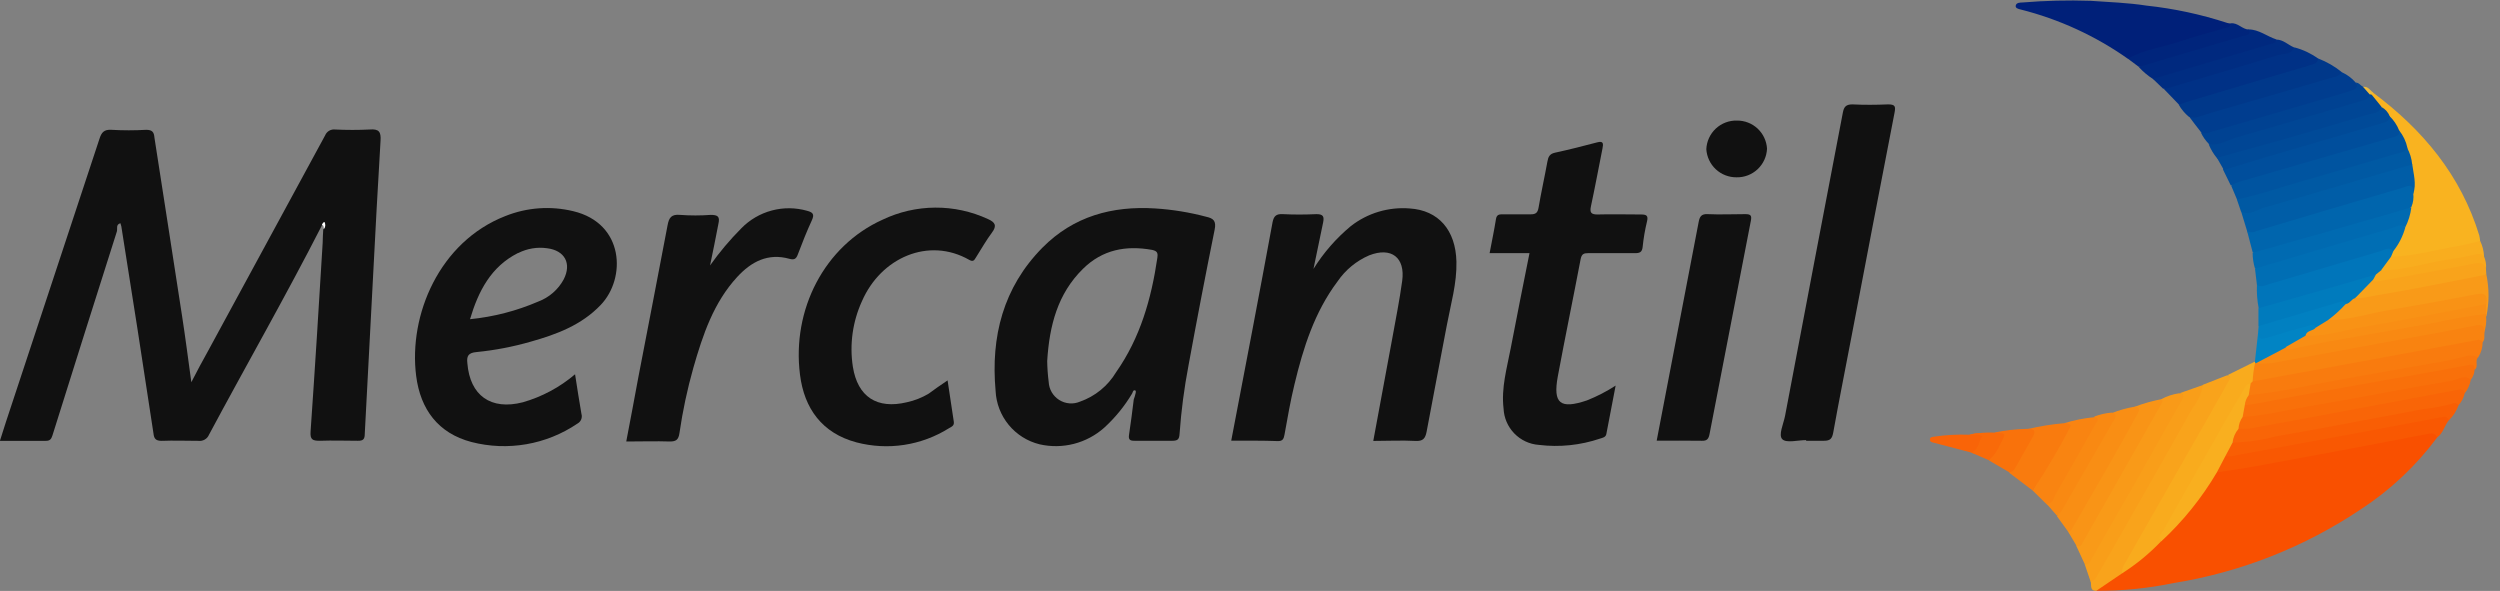 <svg width="110" height="26" viewBox="0 0 110 26" fill="none" xmlns="http://www.w3.org/2000/svg">
<rect x="0" y="0" width="110" height="26" fill="#808080" stroke="none"/>
<g clip-path="url(#clip0_66_1653)">
<path d="M14.164 9.917C12.576 13.024 10.843 16.051 9.197 19.125C9.16 19.216 9.094 19.292 9.009 19.341C8.924 19.39 8.825 19.41 8.728 19.397C8.19 19.397 7.638 19.375 7.115 19.397C6.846 19.397 6.777 19.299 6.751 19.059C6.294 16.026 5.822 12.992 5.338 9.957C5.328 9.911 5.314 9.866 5.298 9.822C5.087 9.88 5.178 10.066 5.142 10.186C4.19 13.177 3.245 16.169 2.307 19.161C2.256 19.328 2.187 19.401 2.009 19.397C1.355 19.397 0.705 19.397 -0.004 19.397C0.094 19.092 0.178 18.823 0.265 18.554C1.634 14.405 3.004 10.257 4.375 6.112C4.466 5.825 4.578 5.691 4.905 5.712C5.414 5.741 5.923 5.741 6.432 5.712C6.708 5.712 6.777 5.821 6.795 6.054C7.198 8.674 7.613 11.29 8.012 13.91C8.158 14.851 8.278 15.8 8.419 16.817C8.674 16.327 8.899 15.891 9.146 15.458C10.868 12.29 12.588 9.122 14.306 5.956C14.341 5.871 14.403 5.799 14.482 5.753C14.562 5.706 14.654 5.687 14.746 5.698C15.253 5.723 15.761 5.723 16.268 5.698C16.675 5.665 16.77 5.8 16.744 6.192C16.621 8.187 16.519 10.189 16.414 12.177C16.294 14.477 16.17 16.777 16.05 19.081C16.05 19.325 15.981 19.401 15.734 19.394C15.182 19.394 14.644 19.372 14.077 19.394C13.757 19.394 13.637 19.35 13.666 18.98C13.859 16.218 14.03 13.456 14.197 10.694C14.197 10.495 14.215 10.291 14.223 10.088C14.255 10.015 14.35 9.899 14.164 9.917Z" fill="#111111"/>
<path d="M54.174 19.39C54.795 16.149 55.406 12.969 55.991 9.786C56.045 9.506 56.154 9.404 56.449 9.422C56.939 9.448 57.433 9.444 57.928 9.422C58.225 9.422 58.269 9.532 58.218 9.786C58.08 10.436 57.949 11.087 57.793 11.832C58.236 11.12 58.791 10.485 59.436 9.949C60.171 9.375 61.096 9.097 62.026 9.172C63.291 9.252 64.051 10.12 64.083 11.516C64.105 12.468 63.836 13.376 63.662 14.303C63.371 15.865 63.059 17.428 62.772 18.99C62.713 19.296 62.612 19.419 62.277 19.401C61.67 19.368 61.064 19.401 60.424 19.401C60.707 17.871 60.987 16.378 61.26 14.888C61.412 14.048 61.58 13.209 61.696 12.362C61.838 11.327 61.216 10.854 60.242 11.236C59.679 11.479 59.197 11.877 58.851 12.384C57.84 13.732 57.346 15.291 56.957 16.912C56.779 17.639 56.652 18.387 56.518 19.125C56.485 19.303 56.445 19.412 56.227 19.408C55.547 19.383 54.879 19.39 54.174 19.39Z" fill="#111111"/>
<path d="M71.088 16.966C70.943 17.722 70.812 18.42 70.678 19.103C70.648 19.238 70.518 19.263 70.409 19.296C69.541 19.591 68.618 19.687 67.709 19.575C67.299 19.546 66.915 19.366 66.629 19.071C66.343 18.776 66.175 18.387 66.157 17.977C66.048 17.064 66.306 16.192 66.473 15.317C66.735 13.939 67.015 12.562 67.298 11.138H65.543C65.645 10.6 65.746 10.12 65.823 9.637C65.856 9.426 65.986 9.43 66.135 9.43C66.542 9.43 66.949 9.43 67.353 9.43C67.563 9.43 67.654 9.368 67.694 9.15C67.811 8.463 67.963 7.787 68.087 7.104C68.123 6.901 68.185 6.77 68.417 6.719C69.039 6.584 69.656 6.428 70.271 6.265C70.558 6.188 70.55 6.323 70.51 6.53C70.34 7.38 70.183 8.234 70.002 9.074C69.944 9.346 70.002 9.437 70.285 9.437C70.925 9.419 71.561 9.437 72.2 9.437C72.451 9.437 72.534 9.488 72.465 9.757C72.377 10.123 72.314 10.494 72.276 10.869C72.251 11.105 72.135 11.141 71.935 11.138C71.252 11.138 70.569 11.138 69.885 11.138C69.686 11.138 69.591 11.174 69.547 11.407C69.22 13.125 68.864 14.841 68.544 16.559C68.323 17.762 68.65 18.013 69.827 17.617C70.268 17.442 70.69 17.224 71.088 16.966Z" fill="#111111"/>
<path d="M107.235 19.248C106.311 20.495 105.171 21.567 103.87 22.413C101.392 24.074 98.585 25.18 95.639 25.655C94.521 25.886 93.381 26.001 92.238 25.996C92.278 25.727 92.547 25.702 92.714 25.568C92.882 25.433 93.114 25.299 93.31 25.157C93.927 24.745 94.504 24.275 95.033 23.754C95.914 22.927 96.678 21.983 97.304 20.949C97.372 20.819 97.488 20.721 97.627 20.677C100.004 20.219 102.384 19.797 104.764 19.354C105.418 19.23 106.073 19.109 106.73 18.99C106.941 18.958 107.217 18.87 107.235 19.248Z" fill="#F95000"/>
<path d="M41.694 16.737C41.785 17.355 41.872 17.951 41.967 18.554C41.996 18.736 41.861 18.78 41.756 18.841C41.155 19.218 40.483 19.468 39.782 19.575C39.08 19.682 38.365 19.644 37.679 19.463C36.174 19.059 35.386 17.977 35.2 16.487C34.837 13.63 36.269 10.822 38.834 9.666C39.557 9.321 40.347 9.14 41.148 9.135C41.948 9.13 42.74 9.301 43.467 9.637C43.787 9.779 43.878 9.928 43.642 10.24C43.406 10.553 43.169 10.967 42.94 11.33C42.868 11.447 42.824 11.534 42.65 11.436C40.865 10.415 38.762 11.33 37.926 13.253C37.514 14.155 37.375 15.158 37.526 16.138C37.737 17.46 38.584 18.013 39.899 17.7C40.24 17.627 40.566 17.498 40.865 17.319C41.102 17.141 41.374 16.952 41.694 16.737Z" fill="#111111"/>
<path d="M79.468 19.365C79.105 19.365 78.603 19.506 78.421 19.325C78.24 19.143 78.472 18.656 78.541 18.307C79.384 13.857 80.232 9.407 81.085 4.957C81.132 4.709 81.216 4.593 81.503 4.593C82.026 4.619 82.549 4.615 83.073 4.593C83.382 4.593 83.414 4.673 83.36 4.957C82.72 8.227 82.103 11.497 81.474 14.768C81.205 16.189 80.918 17.606 80.663 19.03C80.613 19.299 80.533 19.394 80.253 19.394C79.973 19.394 79.733 19.394 79.472 19.394L79.468 19.365Z" fill="#111111"/>
<path d="M31.243 11.679C31.654 11.099 32.112 10.555 32.613 10.051C32.982 9.671 33.447 9.398 33.959 9.262C34.471 9.125 35.011 9.131 35.52 9.277C35.774 9.346 35.84 9.433 35.724 9.688C35.495 10.186 35.291 10.698 35.099 11.21C35.026 11.399 34.939 11.443 34.735 11.388C33.79 11.123 33.056 11.516 32.442 12.181C31.399 13.311 30.927 14.724 30.509 16.178C30.241 17.125 30.036 18.089 29.895 19.063C29.855 19.339 29.753 19.426 29.481 19.426C28.856 19.405 28.234 19.426 27.555 19.426C27.736 18.467 27.918 17.537 28.085 16.61C28.514 14.379 28.95 12.148 29.372 9.917C29.433 9.579 29.539 9.419 29.924 9.455C30.373 9.488 30.823 9.488 31.272 9.455C31.585 9.455 31.683 9.528 31.61 9.848C31.501 10.433 31.37 11.058 31.243 11.679Z" fill="#111111"/>
<path d="M72.894 19.39C73.516 16.145 74.126 12.951 74.744 9.753C74.788 9.524 74.868 9.408 75.137 9.422C75.689 9.448 76.227 9.422 76.794 9.422C77.034 9.422 77.084 9.484 77.037 9.72C76.431 12.846 75.826 15.972 75.22 19.099C75.18 19.299 75.118 19.401 74.889 19.394C74.243 19.383 73.592 19.39 72.894 19.39Z" fill="#111111"/>
<path d="M93.64 2.595C92.206 1.581 90.597 0.842 88.894 0.414C88.803 0.392 88.662 0.36 88.694 0.236C88.727 0.113 88.88 0.113 88.992 0.109C89.988 0.027 90.988 0.002 91.987 0.036C92.808 0.094 93.629 0.12 94.447 0.247C95.655 0.376 96.846 0.632 98.001 1.01C98.054 1.024 98.109 1.033 98.164 1.036C98.237 1.377 97.931 1.355 97.761 1.399C96.671 1.726 95.602 2.06 94.512 2.355C94.236 2.481 93.942 2.562 93.64 2.595Z" fill="#002079"/>
<path d="M104.425 4.084C106.605 5.709 108.28 7.718 109.087 10.356C109.106 10.44 109.119 10.525 109.127 10.611C109.077 10.682 109.012 10.741 108.937 10.784C108.861 10.827 108.777 10.854 108.691 10.861C107.695 11.05 106.7 11.247 105.7 11.407C105.554 11.433 105.403 11.414 105.268 11.352C105.13 11.268 105.184 11.152 105.213 11.04C105.423 10.693 105.6 10.328 105.744 9.949C105.831 9.662 105.918 9.372 106.002 9.085C106.056 8.888 106.046 8.685 106.086 8.489C106.22 8.082 106.038 7.686 106.042 7.282C105.997 7.034 105.929 6.791 105.838 6.555C105.752 6.287 105.638 6.029 105.497 5.785C105.37 5.571 105.221 5.364 105.079 5.156C104.99 4.993 104.866 4.851 104.716 4.742C104.57 4.557 104.352 4.422 104.309 4.164C104.319 4.103 104.341 4.048 104.425 4.084Z" fill="#F9B320"/>
<path d="M93.367 25.23L92.237 25.996C91.928 25.996 92.041 25.731 91.986 25.571C93.563 22.868 95.093 20.139 96.634 17.413C96.725 17.246 96.83 17.09 96.928 16.93L97.978 16.519C98.237 16.574 98.251 16.585 98.138 16.817C97.931 17.246 97.688 17.657 97.448 18.071C96.074 20.437 94.73 22.853 93.367 25.23Z" fill="#F9A31B"/>
<path d="M93.368 25.23C93.361 25.069 93.409 24.91 93.502 24.779L96.983 18.678C97.347 18.038 97.71 17.388 98.074 16.748C98.153 16.61 98.164 16.541 97.986 16.519L99.204 15.916C99.241 15.942 99.269 15.979 99.284 16.021C99.304 16.267 99.273 16.515 99.193 16.748C99.166 16.809 99.128 16.863 99.08 16.908C98.65 17.423 98.287 17.991 98.001 18.598C97.051 20.24 96.112 21.89 95.185 23.547C95.137 23.634 95.061 23.711 95.083 23.823C94.57 24.36 93.994 24.832 93.368 25.23Z" fill="#F9AB1D"/>
<path d="M106.137 7.217C106.192 7.653 106.333 8.085 106.184 8.529C106.111 8.462 106.019 8.418 105.921 8.403C105.823 8.389 105.722 8.403 105.632 8.445C103.594 9.063 101.544 9.655 99.495 10.262C99.291 10.32 99.055 10.487 98.88 10.193C98.793 9.902 98.706 9.615 98.615 9.324C100.861 8.675 103.103 8.019 105.341 7.355C105.586 7.227 105.864 7.179 106.137 7.217Z" fill="#005DA7"/>
<path d="M99.115 16.781C99.13 16.51 99.165 16.24 99.221 15.974C99.259 15.941 99.303 15.916 99.351 15.902C100.889 15.698 102.404 15.375 103.93 15.102C105.569 14.812 107.2 14.481 108.847 14.208C109.326 14.132 109.366 14.179 109.319 14.623C109.294 14.768 109.352 14.931 109.235 15.059C106.51 15.553 103.785 16.061 101.067 16.552C100.583 16.643 100.104 16.759 99.613 16.825C99.453 16.846 99.272 16.915 99.115 16.781Z" fill="#F98310"/>
<path d="M98.873 10.167C98.935 10.203 99.005 10.221 99.076 10.221C99.148 10.221 99.218 10.203 99.28 10.167C101.414 9.528 103.549 8.896 105.683 8.271C105.89 8.212 106.224 8.005 106.184 8.51C106.21 8.713 106.181 8.919 106.101 9.106C105.985 9.217 105.842 9.294 105.686 9.332C103.676 9.928 101.665 10.516 99.654 11.098C99.476 11.149 99.291 11.25 99.117 11.098L98.873 10.167Z" fill="#0065AD"/>
<path d="M99.116 16.781L105.061 15.691L108.968 14.964C109.016 14.947 109.069 14.946 109.118 14.963C109.167 14.979 109.208 15.012 109.236 15.055C109.237 15.289 109.17 15.519 109.044 15.716C105.89 16.298 102.732 16.883 99.574 17.45C99.472 17.487 99.363 17.503 99.255 17.497C99.146 17.492 99.04 17.464 98.942 17.417C98.771 17.203 98.898 17.032 99.029 16.865L99.116 16.781Z" fill="#F97B0E"/>
<path d="M107.234 19.248C107.158 19.07 107.042 19.052 106.849 19.088C104.332 19.573 101.813 20.045 99.291 20.506C98.709 20.615 98.124 20.691 97.543 20.782C97.533 20.627 97.566 20.473 97.638 20.336C97.711 20.2 97.82 20.086 97.954 20.008C99.847 19.594 101.762 19.281 103.666 18.918C104.818 18.7 105.97 18.478 107.125 18.285C107.265 18.249 107.41 18.238 107.554 18.253C107.678 18.278 107.83 18.304 107.743 18.496C107.554 18.74 107.496 19.063 107.234 19.248Z" fill="#F95802"/>
<path d="M105.563 5.738C105.743 5.963 105.867 6.227 105.927 6.508C105.927 6.792 105.698 6.81 105.516 6.872C103.808 7.369 102.1 7.882 100.389 8.376C99.916 8.51 99.451 8.667 98.975 8.79C98.797 8.837 98.612 8.928 98.434 8.79C98.35 8.587 98.263 8.383 98.176 8.18C98.263 7.954 98.477 7.929 98.67 7.871C100.756 7.249 102.849 6.646 104.938 6.032C105.159 5.961 105.369 5.863 105.563 5.738Z" fill="#0054A0"/>
<path d="M105.562 5.738C105.602 5.996 105.387 6.01 105.235 6.054C102.996 6.708 100.758 7.351 98.519 8.002C98.395 8.046 98.273 8.1 98.156 8.162L97.814 7.464C97.887 7.271 98.073 7.246 98.236 7.199L104.323 5.414C104.602 5.339 104.873 5.233 105.129 5.098C105.319 5.277 105.467 5.495 105.562 5.738Z" fill="#004E9C"/>
<path d="M91.717 24.797L91.353 24.012C91.909 23.369 92.222 22.584 92.651 21.865C93.501 20.437 94.282 18.983 95.093 17.566C95.338 17.433 95.605 17.344 95.881 17.304C96.147 17.359 96.186 17.439 96.03 17.726C95.798 18.158 95.561 18.587 95.303 19.016C94.235 20.855 93.21 22.719 92.131 24.554C92.077 24.692 92.044 25.055 91.717 24.797Z" fill="#F99A18"/>
<path d="M108.445 17.308C108.401 17.499 108.31 17.677 108.18 17.824C107.271 18.075 106.334 18.187 105.411 18.354C103.278 18.761 101.145 19.147 99.008 19.532C98.76 19.623 98.487 19.615 98.245 19.51C98.078 19.179 98.245 18.969 98.503 18.783C101.624 18.253 104.728 17.639 107.842 17.086C107.968 17.049 108.099 17.033 108.231 17.039C108.376 17.064 108.539 17.083 108.445 17.308Z" fill="#F96507"/>
<path d="M103.051 3.183C103.282 3.288 103.486 3.442 103.651 3.634C103.833 3.765 103.803 3.895 103.651 3.997C103.5 4.086 103.338 4.152 103.168 4.193C101.23 4.753 99.291 5.321 97.353 5.898C97.165 5.952 96.99 5.989 96.841 5.81C96.663 5.578 96.478 5.349 96.311 5.116C98.491 4.52 100.671 3.855 102.851 3.205C102.917 3.193 102.984 3.186 103.051 3.183Z" fill="#003D8F"/>
<path d="M105.309 11.047L105.207 11.294C105.207 11.592 104.942 11.745 104.815 11.97C104.725 12.068 104.615 12.144 104.491 12.191C102.936 12.693 101.355 13.122 99.793 13.591C99.651 13.63 99.509 13.674 99.382 13.561C99.315 13.218 99.289 12.868 99.306 12.518C101.144 11.966 102.99 11.428 104.836 10.894C105 10.847 105.232 10.745 105.309 11.047Z" fill="#0075BA"/>
<path d="M91.717 24.797C91.891 24.895 91.935 24.765 92 24.645C93.335 22.324 94.657 19.998 95.965 17.668C96.03 17.548 96.19 17.373 95.896 17.304L96.928 16.941C96.866 17.309 96.711 17.656 96.477 17.948C95.289 20.073 94.075 22.184 92.872 24.299C92.665 24.663 92.447 25.026 92.244 25.39C92.182 25.498 92.117 25.582 91.986 25.589L91.717 24.797Z" fill="#F99E19"/>
<path d="M105.307 11.047C105.126 10.851 104.944 10.981 104.744 11.047C103.113 11.53 101.474 12.024 99.842 12.5C99.679 12.548 99.479 12.668 99.304 12.529L99.221 11.832C99.354 11.676 99.538 11.573 99.74 11.541C101.579 10.992 103.425 10.451 105.271 9.92C105.449 9.866 105.696 9.691 105.831 10.015C105.728 10.391 105.55 10.742 105.307 11.047Z" fill="#006EB4"/>
<path d="M103.051 3.183C102.948 3.307 102.801 3.386 102.641 3.405L98.909 4.495C98.182 4.706 97.455 4.906 96.757 5.131C96.61 5.187 96.447 5.187 96.3 5.131C96.127 4.984 95.98 4.808 95.867 4.611C95.958 4.39 96.176 4.375 96.365 4.317C97.935 3.855 99.497 3.387 101.067 2.936C101.388 2.844 101.699 2.723 101.997 2.573C102.379 2.718 102.735 2.925 103.051 3.183Z" fill="#00388A"/>
<path d="M108.88 16.272C108.873 16.433 108.814 16.587 108.713 16.712C105.573 17.224 102.455 17.867 99.319 18.405C99.211 18.447 99.095 18.465 98.98 18.457C98.864 18.448 98.752 18.415 98.651 18.358C98.6 18.266 98.583 18.16 98.6 18.058C98.618 17.954 98.671 17.861 98.749 17.791C99.165 17.62 99.607 17.52 100.057 17.493C102.826 16.995 105.588 16.454 108.36 15.978C108.46 15.957 108.56 15.944 108.662 15.938C108.902 15.934 108.967 16.054 108.88 16.272Z" fill="#F9700A"/>
<path d="M101.998 2.576C101.976 2.802 101.787 2.823 101.635 2.871L96.409 4.426C96.228 4.477 96.046 4.546 95.879 4.608L95.199 3.903C95.737 3.539 96.384 3.467 96.983 3.278C98.299 2.86 99.64 2.511 100.959 2.086C101.332 2.184 101.685 2.351 101.998 2.576Z" fill="#003186"/>
<path d="M76.426 5.305C76.763 5.302 77.089 5.428 77.335 5.658C77.581 5.888 77.729 6.204 77.749 6.541C77.735 6.885 77.586 7.21 77.335 7.446C77.083 7.682 76.749 7.81 76.404 7.802C76.067 7.804 75.741 7.677 75.494 7.447C75.248 7.216 75.099 6.9 75.078 6.563C75.093 6.218 75.243 5.894 75.495 5.658C75.747 5.423 76.082 5.296 76.426 5.305Z" fill="#111111"/>
<path d="M109.4 12.079C109.527 12.688 109.527 13.316 109.4 13.925C109.361 13.896 109.331 13.857 109.312 13.812C109.275 13.674 109.259 13.53 109.265 13.387C109.265 13.06 109.087 13.024 108.84 13.082C108.259 13.198 107.674 13.314 107.089 13.423C105.824 13.663 104.545 13.859 103.288 14.15C103.021 14.23 102.737 14.23 102.47 14.15C102.288 13.979 102.47 13.899 102.572 13.823C102.77 13.662 102.961 13.491 103.142 13.311C103.301 13.173 103.491 13.075 103.695 13.024C105.413 12.74 107.118 12.388 108.829 12.093C109.012 12.024 109.213 12.018 109.4 12.079Z" fill="#F99A18"/>
<path d="M98.233 19.474C98.881 19.456 99.525 19.364 100.152 19.198C102.332 18.816 104.473 18.405 106.635 17.998C107.063 17.955 107.488 17.874 107.903 17.759C107.949 17.735 108.002 17.729 108.053 17.741C108.103 17.753 108.148 17.782 108.179 17.824C108.088 18.081 107.939 18.313 107.743 18.503C107.696 18.289 107.532 18.34 107.38 18.365L102.975 19.19L98.168 20.073C98.081 20.081 97.993 20.081 97.906 20.073C97.88 19.951 97.898 19.823 97.958 19.713C98.018 19.603 98.116 19.518 98.233 19.474Z" fill="#F95E04"/>
<path d="M95.093 17.566C95.192 17.639 95.141 17.7 95.093 17.784C93.955 19.795 92.812 21.808 91.667 23.823C91.601 23.943 91.565 24.118 91.361 24.005L90.998 23.395C91.467 22.439 92.045 21.541 92.557 20.607C92.969 19.864 93.389 19.125 93.818 18.391C93.918 18.247 93.958 18.07 93.93 17.897C94.308 17.752 94.697 17.642 95.093 17.566Z" fill="#F99416"/>
<path d="M98.677 18.347C99.8 18.264 100.894 17.984 101.998 17.806C103.968 17.464 105.93 17.079 107.9 16.745C108.161 16.697 108.434 16.461 108.714 16.712C108.677 16.93 108.584 17.136 108.445 17.308C108.423 17.126 108.299 17.123 108.158 17.148L103.375 18.046C101.907 18.322 100.439 18.593 98.971 18.86C98.813 18.872 98.654 18.872 98.495 18.86C98.39 18.62 98.401 18.442 98.677 18.347Z" fill="#F96B08"/>
<path d="M98.422 8.772C99.428 8.576 100.391 8.223 101.376 7.947C102.732 7.562 104.087 7.162 105.439 6.763C105.613 6.712 105.824 6.715 105.915 6.508C106.038 6.733 106.113 6.98 106.136 7.235C103.956 7.871 101.805 8.514 99.632 9.132C99.305 9.223 98.992 9.495 98.607 9.317L98.422 8.772Z" fill="#0059A3"/>
<path d="M104.346 4.157L104.782 4.695C104.855 5.058 104.538 5.058 104.349 5.098C103.125 5.462 101.904 5.825 100.676 6.188L98.045 6.959C97.881 7.006 97.71 7.086 97.547 6.959C97.396 6.776 97.273 6.571 97.184 6.352C98.219 5.941 99.306 5.698 100.37 5.374C101.435 5.051 102.551 4.717 103.641 4.408C103.836 4.349 104.022 4.266 104.197 4.161C104.218 4.145 104.244 4.136 104.271 4.136C104.297 4.135 104.324 4.142 104.346 4.157Z" fill="#004695"/>
<path d="M105.831 10.004C105.62 9.797 105.413 10.004 105.231 10.04C103.225 10.622 101.234 11.225 99.221 11.821C99.151 11.595 99.116 11.36 99.115 11.123C100.184 10.822 101.252 10.524 102.317 10.218C103.576 9.857 104.837 9.494 106.099 9.128C106.061 9.433 105.97 9.73 105.831 10.004Z" fill="#006AB1"/>
<path d="M93.942 17.893C94.243 17.944 94.091 18.115 94.025 18.256C93.607 19.016 93.186 19.775 92.753 20.531C92.252 21.407 91.739 22.279 91.234 23.155C91.176 23.253 91.133 23.366 91.009 23.409L90.504 22.711C91.071 21.683 91.659 20.673 92.23 19.652C92.419 19.31 92.622 18.976 92.808 18.634C92.854 18.569 92.887 18.495 92.904 18.417C92.922 18.339 92.924 18.259 92.909 18.18C93.242 18.047 93.588 17.95 93.942 17.893Z" fill="#F98E14"/>
<path d="M109.388 13.823V13.928C109.412 14.163 109.382 14.401 109.301 14.623C109.301 14.361 109.275 14.259 108.937 14.317C107.528 14.608 106.11 14.848 104.693 15.109C103.109 15.4 101.525 15.702 99.94 15.982C99.709 16.003 99.477 16.003 99.246 15.982C99.611 15.58 100.102 15.316 100.638 15.233C101.385 15.157 102.126 15.036 102.858 14.87C104.839 14.506 106.823 14.161 108.796 13.78C108.89 13.735 108.994 13.716 109.098 13.724C109.201 13.732 109.301 13.766 109.388 13.823Z" fill="#F98912"/>
<path d="M104.262 4.15C104.236 4.375 104.047 4.393 103.898 4.441C102.052 4.986 100.206 5.531 98.353 6.065C97.99 6.174 97.626 6.428 97.197 6.341C97.047 6.19 96.924 6.015 96.834 5.821C96.907 5.853 96.986 5.867 97.065 5.864C97.144 5.861 97.222 5.84 97.292 5.803L102.99 4.135C103.168 4.084 103.353 4.019 103.524 3.961C103.695 3.903 103.753 3.797 103.655 3.634C103.796 3.634 103.865 3.765 103.978 3.823C104.091 3.881 104.265 3.954 104.262 4.15Z" fill="#004292"/>
<path d="M97.547 6.948C98.419 6.701 99.291 6.457 100.16 6.221C101.515 5.829 102.87 5.44 104.222 5.033C104.426 4.975 104.698 4.993 104.782 4.709C104.949 4.793 105.079 4.937 105.145 5.113C105.145 5.178 105.122 5.24 105.081 5.291C105.04 5.341 104.983 5.376 104.92 5.389L99.832 6.875C99.171 7.071 98.51 7.279 97.849 7.478L97.547 6.948Z" fill="#004A98"/>
<path d="M108.88 16.272C108.88 16.109 108.88 16.011 108.633 16.058C107.433 16.29 106.223 16.498 105.02 16.712C103.433 16.999 101.845 17.272 100.26 17.573C99.766 17.668 99.275 17.773 98.77 17.828C98.683 17.624 98.694 17.464 98.941 17.392C99.899 17.285 100.852 17.128 101.794 16.923C103.691 16.559 105.591 16.247 107.488 15.905C107.815 15.847 108.135 15.756 108.458 15.687C108.553 15.652 108.653 15.636 108.754 15.642C108.855 15.648 108.953 15.674 109.043 15.72C108.872 15.869 109.076 16.127 108.88 16.272Z" fill="#F9760C"/>
<path d="M94.729 3.474C94.503 3.329 94.297 3.156 94.115 2.958C94.324 2.756 94.593 2.628 94.882 2.595C95.972 2.268 97.062 1.951 98.152 1.628C98.438 1.59 98.709 1.474 98.934 1.294C99.391 1.294 99.744 1.599 100.155 1.733C100.242 1.973 100.038 2.002 99.904 2.046C98.28 2.54 96.633 3.002 95.02 3.499C94.923 3.527 94.82 3.518 94.729 3.474Z" fill="#00297F"/>
<path d="M90.831 18.62C91.257 18.487 91.695 18.4 92.139 18.358C92.332 18.271 92.376 18.38 92.361 18.536C92.342 18.652 92.299 18.762 92.234 18.86C91.645 19.888 91.064 20.916 90.472 21.945C90.388 22.09 90.315 22.308 90.057 22.192L89.439 21.585C89.803 20.72 90.348 19.957 90.784 19.132C90.875 18.947 90.977 18.794 90.831 18.62Z" fill="#F98411"/>
<path d="M90.832 18.62C90.988 18.62 91.195 18.652 91.057 18.856C90.566 19.793 90.026 20.704 89.44 21.585L88.404 20.8C88.71 20.353 88.964 19.873 89.24 19.408C89.353 19.216 89.404 19.045 89.182 18.889C89.724 18.756 90.276 18.666 90.832 18.62Z" fill="#F97B0E"/>
<path d="M103.626 13.118C103.459 13.158 103.394 13.365 103.212 13.376C102.568 13.516 101.931 13.69 101.304 13.896C100.694 14.108 100.067 14.269 99.429 14.375L99.371 14.343V13.565L102.725 12.609L104.542 12.079C104.551 12.128 104.55 12.179 104.539 12.227C104.528 12.276 104.506 12.322 104.477 12.362C104.253 12.675 103.963 12.933 103.626 13.118Z" fill="#007BBD"/>
<path d="M94.731 3.474C96.426 2.972 98.122 2.469 99.818 1.962C99.941 1.926 100.127 1.94 100.152 1.741C100.461 1.741 100.672 1.973 100.937 2.086C100.817 2.427 100.479 2.347 100.239 2.424C98.63 2.922 97.009 3.398 95.392 3.877C95.321 3.892 95.249 3.9 95.177 3.903L94.731 3.474Z" fill="#002D82"/>
<path d="M103.625 13.118C103.887 12.846 104.148 12.577 104.414 12.308C105.896 11.999 107.386 11.741 108.88 11.476C109.152 11.428 109.381 11.457 109.381 11.817L109.399 12.082C108.367 12.282 107.339 12.493 106.307 12.686C105.58 12.827 104.831 12.94 104.097 13.082C103.942 13.112 103.783 13.124 103.625 13.118Z" fill="#F9A31B"/>
<path d="M90.057 22.177C90.34 22.177 90.362 21.894 90.46 21.723C91.044 20.72 91.617 19.711 92.179 18.696C92.233 18.598 92.459 18.42 92.139 18.333C92.386 18.237 92.645 18.177 92.909 18.155C93.08 18.18 93.138 18.264 93.047 18.424C92.265 19.785 91.48 21.148 90.693 22.512C90.638 22.579 90.575 22.637 90.504 22.686L90.057 22.177Z" fill="#F98912"/>
<path d="M98.942 1.301C99.065 1.573 98.818 1.544 98.698 1.581C97.474 1.944 96.249 2.307 95.024 2.671L94.116 2.947L93.629 2.584C94.356 2.162 95.188 2.079 95.962 1.81C96.576 1.595 97.212 1.446 97.83 1.254C97.953 1.217 98.138 1.228 98.157 1.025C98.466 0.992 98.654 1.286 98.942 1.301Z" fill="#00257C"/>
<path d="M104.76 11.901L105.207 11.294C106.213 11.272 107.184 10.989 108.168 10.822C108.492 10.767 108.808 10.676 109.128 10.604C109.233 10.819 109.291 11.054 109.298 11.294C108.252 11.425 107.22 11.657 106.184 11.839C105.723 11.926 105.247 12.148 104.76 11.901Z" fill="#F9AD1E"/>
<path d="M89.182 18.87C89.48 18.849 89.607 18.936 89.436 19.234C89.171 19.695 88.909 20.164 88.648 20.629C88.624 20.674 88.59 20.711 88.547 20.738C88.504 20.764 88.454 20.778 88.404 20.778L87.518 20.262C87.604 20.005 87.736 19.765 87.906 19.554C88.066 19.296 88.019 19.15 87.765 19.03C88.231 18.934 88.706 18.88 89.182 18.87Z" fill="#F9720B"/>
<path d="M104.76 11.901C105.752 11.901 106.696 11.577 107.667 11.425C108.106 11.356 108.546 11.29 108.975 11.185C109.034 11.164 109.098 11.163 109.157 11.183C109.216 11.203 109.267 11.242 109.302 11.294C109.371 11.459 109.4 11.639 109.385 11.817C109.291 11.57 109.131 11.545 108.877 11.595C107.467 11.868 106.05 12.115 104.636 12.38C104.538 12.38 104.465 12.406 104.418 12.308L104.542 12.079L104.76 11.901Z" fill="#F9A81C"/>
<path d="M100.588 15.284L99.262 15.982H99.24C99.241 15.971 99.239 15.96 99.234 15.95C99.23 15.94 99.223 15.931 99.215 15.923L99.389 14.346C99.589 14.793 99.585 14.79 100.065 14.652C100.545 14.514 100.955 14.39 101.402 14.288C101.584 14.241 101.802 14.128 101.933 14.394C101.897 14.637 101.631 14.662 101.511 14.826C101.21 14.986 100.963 15.255 100.588 15.284Z" fill="#0184C4"/>
<path d="M86.737 19.913L85.091 19.481C85.003 19.459 84.912 19.448 84.916 19.336C84.92 19.223 85.022 19.23 85.105 19.212C85.615 19.137 86.131 19.109 86.646 19.128C86.857 19.078 87.144 18.994 87.245 19.165C87.347 19.336 87.151 19.615 87.024 19.823C86.966 19.921 86.875 20.001 86.737 19.913Z" fill="#F96408"/>
<path d="M86.735 19.913C87.07 19.782 87.055 19.437 87.222 19.187C87.015 19.085 86.826 19.154 86.644 19.128C87.011 19.05 87.386 19.018 87.76 19.034C88.272 19.063 88.272 19.063 88.022 19.524C87.911 19.803 87.737 20.052 87.513 20.251L86.735 19.913Z" fill="#F96A09"/>
<path d="M104.262 4.15L103.975 3.823C104.193 3.786 104.283 3.979 104.425 4.077L104.345 4.157L104.262 4.15Z" fill="#ECB93B"/>
<path d="M14.164 9.917C14.164 9.844 14.258 9.742 14.28 9.775C14.307 9.825 14.317 9.882 14.311 9.939C14.304 9.995 14.281 10.048 14.244 10.091C14.248 9.971 14.237 9.899 14.164 9.917Z" fill="white"/>
<path d="M53.065 9.535C52.336 9.342 51.59 9.22 50.837 9.172C48.941 9.052 47.24 9.513 45.87 10.894C44.137 12.649 43.592 14.815 43.806 17.195C43.831 17.744 44.033 18.27 44.383 18.695C44.732 19.119 45.209 19.419 45.743 19.55C46.24 19.663 46.756 19.656 47.25 19.53C47.743 19.403 48.2 19.161 48.581 18.823C49.063 18.384 49.478 17.876 49.813 17.315C49.838 17.268 49.856 17.184 49.893 17.177C50.005 17.152 49.976 17.257 49.965 17.308C49.945 17.399 49.919 17.489 49.885 17.577C49.82 18.093 49.758 18.609 49.678 19.125C49.642 19.35 49.722 19.397 49.929 19.394C50.478 19.394 51.019 19.394 51.582 19.394C51.833 19.394 51.888 19.317 51.902 19.078C51.974 18.07 52.105 17.068 52.295 16.076C52.658 14.088 53.043 12.097 53.443 10.113C53.523 9.724 53.399 9.608 53.065 9.535ZM50.925 11.334C50.659 13.151 50.169 14.866 49.108 16.378C48.747 16.98 48.186 17.438 47.523 17.671C47.376 17.734 47.215 17.761 47.056 17.748C46.896 17.735 46.741 17.684 46.605 17.599C46.47 17.513 46.357 17.396 46.276 17.258C46.195 17.119 46.15 16.963 46.142 16.803C46.103 16.498 46.081 16.191 46.077 15.883C46.175 14.314 46.539 12.925 47.647 11.832C48.508 10.981 49.544 10.789 50.696 10.996C50.907 11.043 50.954 11.123 50.925 11.319V11.334Z" fill="#111111"/>
<path d="M20.964 15.491C21.772 15.412 22.571 15.258 23.352 15.033C24.489 14.713 25.583 14.306 26.429 13.42C27.556 12.246 27.476 9.829 25.223 9.292C24.229 9.051 23.185 9.126 22.236 9.506C19.329 10.64 17.97 13.867 18.311 16.541C18.5 18.017 19.282 19.063 20.742 19.448C21.532 19.652 22.355 19.685 23.159 19.546C23.962 19.407 24.726 19.099 25.401 18.642C25.477 18.602 25.538 18.538 25.571 18.459C25.604 18.379 25.608 18.291 25.583 18.209C25.485 17.653 25.401 17.093 25.303 16.468C24.634 17.038 23.851 17.458 23.006 17.7C21.596 18.064 20.677 17.402 20.564 15.982C20.528 15.669 20.601 15.524 20.964 15.491ZM22.81 11.13C23.201 10.934 23.642 10.861 24.075 10.923C24.845 11.021 25.165 11.588 24.801 12.297C24.557 12.746 24.158 13.092 23.678 13.271C22.725 13.681 21.714 13.942 20.681 14.045C21.048 12.806 21.607 11.734 22.781 11.138L22.81 11.13Z" fill="#111111"/>
<path d="M98.942 17.392C98.844 17.517 98.784 17.669 98.771 17.828C98.742 17.998 98.709 18.191 98.676 18.347C98.566 18.498 98.502 18.679 98.495 18.867C98.349 19.039 98.258 19.25 98.233 19.474L97.906 20.088L97.543 20.782C96.879 21.91 96.053 22.934 95.093 23.823C94.93 23.634 95.093 23.493 95.177 23.358C95.962 21.958 96.753 20.563 97.55 19.172C97.913 18.507 98.309 17.842 98.702 17.184C98.778 17.061 98.833 16.883 99.029 16.868L98.942 17.392Z" fill="#F9AF1F"/>
<path d="M101.445 14.768C101.493 14.517 101.787 14.579 101.9 14.405C101.944 14.302 102.019 14.216 102.113 14.158C102.208 14.099 102.319 14.071 102.43 14.077C103.306 14.103 104.131 13.816 104.974 13.67C106.304 13.441 107.634 13.202 108.971 12.944C109.422 12.853 109.44 13.064 109.403 13.387C109.262 13.537 109.068 13.625 108.862 13.634C106.638 14.037 104.414 14.452 102.19 14.859C101.936 14.906 101.671 14.986 101.445 14.768Z" fill="#F99215"/>
<path d="M101.446 14.768C102.278 14.812 103.07 14.553 103.877 14.405C105.581 14.11 107.278 13.78 108.964 13.463C109.106 13.438 109.248 13.405 109.389 13.376V13.812C108.631 13.898 107.879 14.028 107.136 14.201L102.412 15.033C101.915 15.124 101.424 15.233 100.93 15.338C100.799 15.367 100.675 15.411 100.566 15.273L101.446 14.768Z" fill="#F98E14"/>
<path d="M102.431 14.085L101.9 14.412C101.788 14.197 101.61 14.332 101.482 14.364C100.981 14.488 100.487 14.637 99.996 14.79C99.368 14.986 99.368 14.993 99.386 14.346C100.58 13.995 101.773 13.64 102.965 13.282C102.987 13.27 103.012 13.264 103.037 13.262C103.061 13.261 103.086 13.265 103.11 13.274C103.133 13.283 103.154 13.296 103.172 13.314C103.189 13.332 103.203 13.353 103.212 13.376C102.975 13.637 102.713 13.874 102.431 14.085Z" fill="#0180C1"/>
</g>
<defs>
<clipPath id="clip0_66_1653">
<rect width="109.498" height="26" fill="white"/>
</clipPath>
</defs>
</svg>
